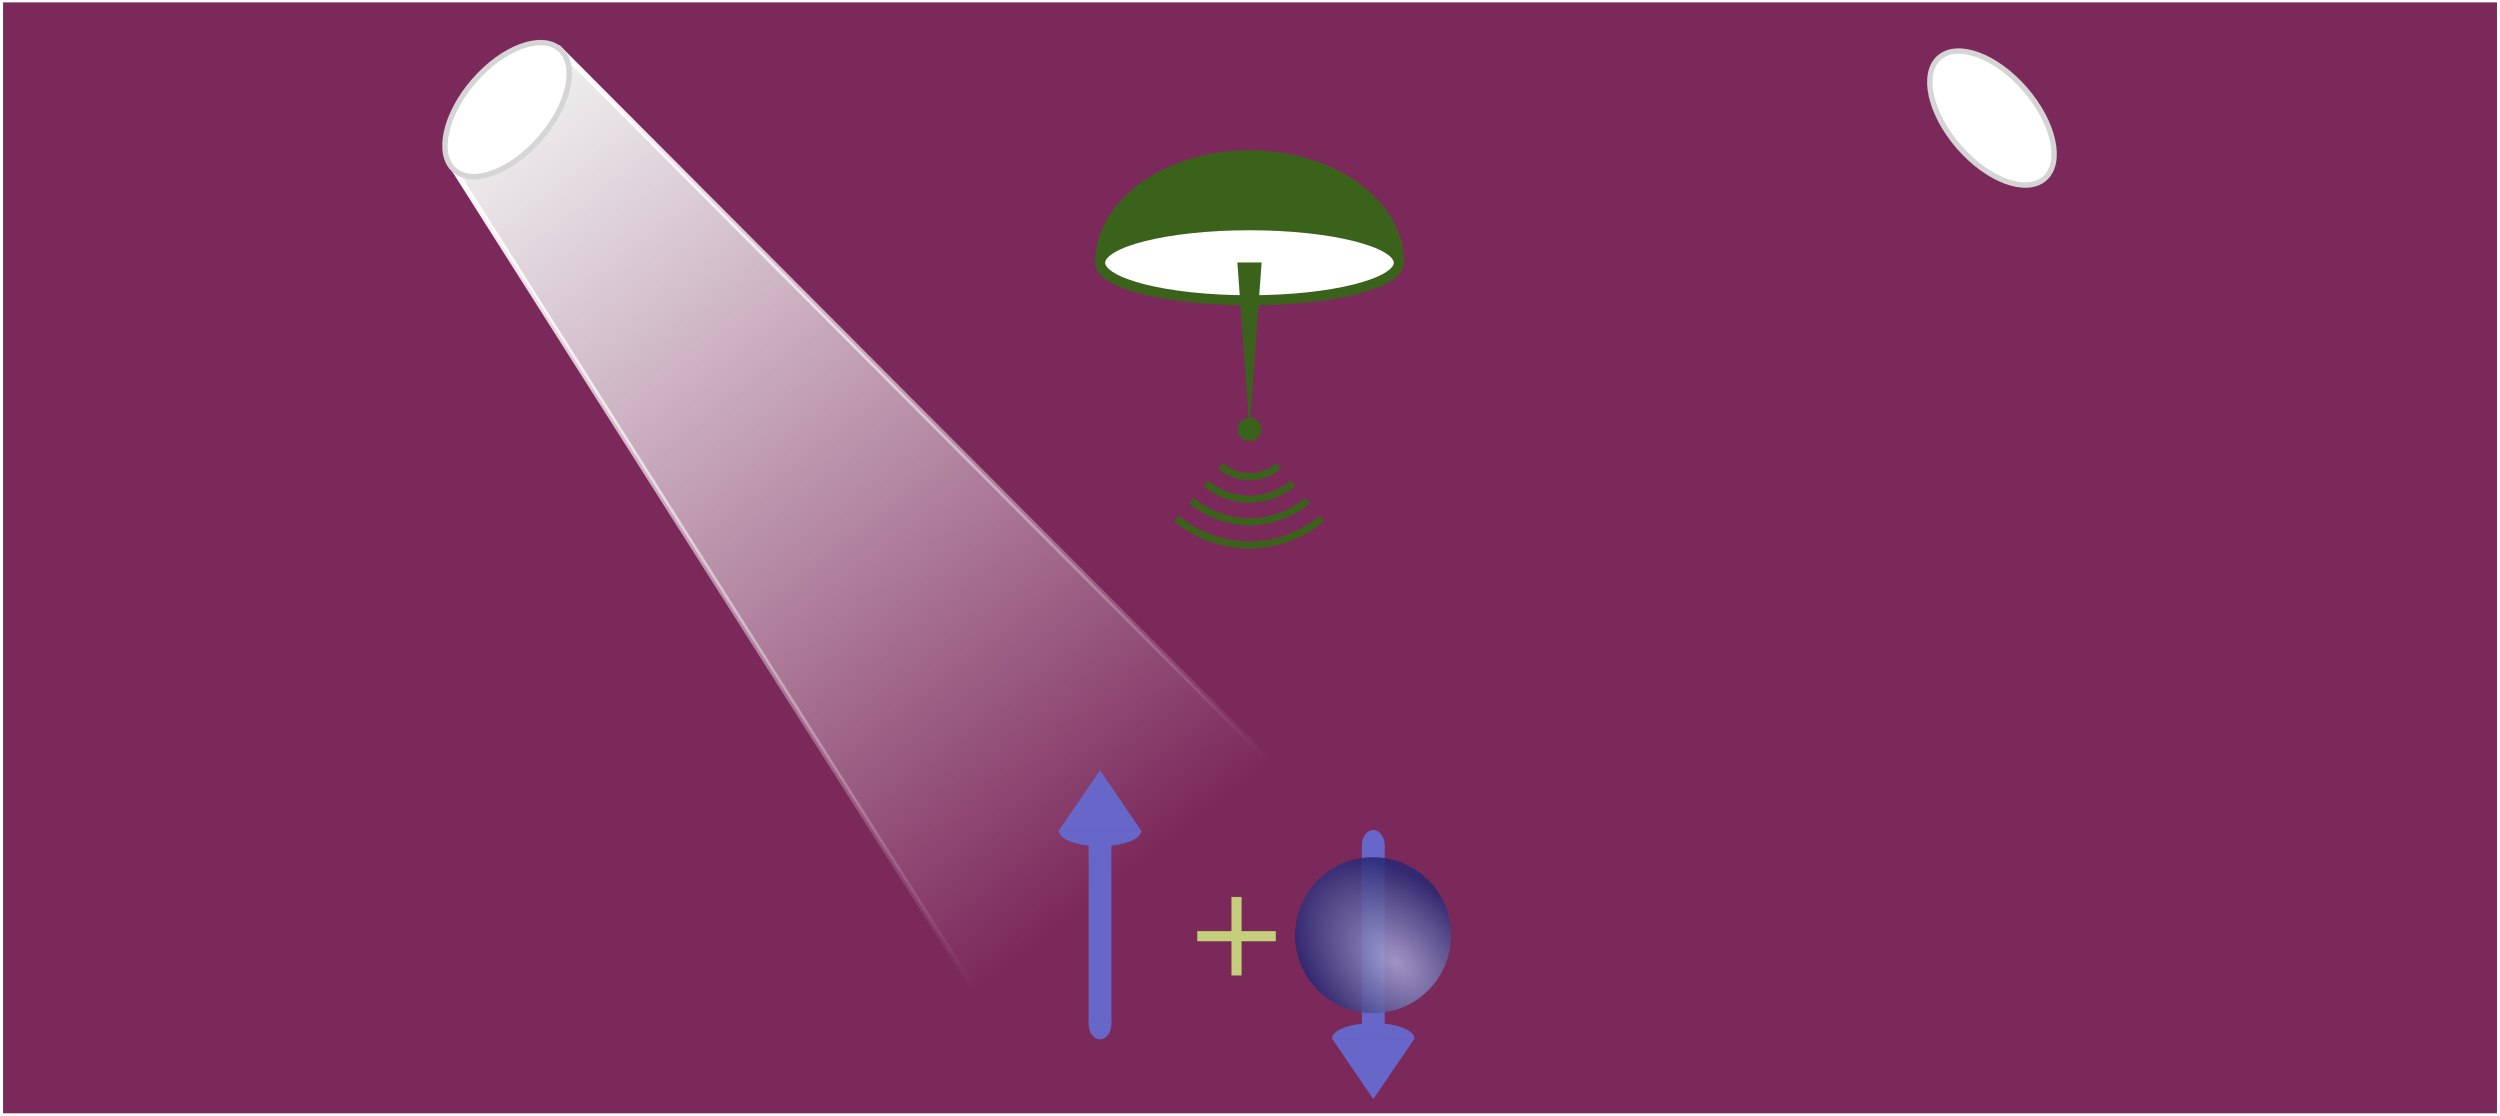 <?xml version="1.0" encoding="UTF-8" standalone="no"?>
<!-- Created with Inkscape (http://www.inkscape.org/) -->

<svg
   width="445.202mm"
   height="198.734mm"
   viewBox="0 0 445.202 198.734"
   version="1.1"
   id="svg1"
   xml:space="preserve"
   xmlns:xlink="http://www.w3.org/1999/xlink"
   xmlns="http://www.w3.org/2000/svg"
   xmlns:svg="http://www.w3.org/2000/svg"><defs
     id="defs1"><linearGradient
       id="linearGradient25"><stop
         style="stop-color:#a6a5d4;stop-opacity:1;"
         offset="0"
         id="stop25" /><stop
         style="stop-color:#2a2973;stop-opacity:1;"
         offset="1"
         id="stop26" /></linearGradient><linearGradient
       id="linearGradient15"><stop
         style="stop-color:#ffffff;stop-opacity:1;"
         offset="0"
         id="stop15" /><stop
         style="stop-color:#ffffff;stop-opacity:0;"
         offset="1"
         id="stop16" /></linearGradient><linearGradient
       id="linearGradient3"><stop
         style="stop-color:#eeeeee;stop-opacity:1;"
         offset="0"
         id="stop12" /><stop
         style="stop-color:#ffffff;stop-opacity:0;"
         offset="1"
         id="stop13" /></linearGradient><g
       id="symbolz"><radialGradient
         id="gradientz"
         r="0.71"><!-- Slightly more than sqrt(2)*50% --><stop
           offset="0"
           stop-color="rgb(1%,0%,0%)"
           id="stop1" /><!-- The red channel corresponds to 1/t --><stop
           offset="0.01"
           stop-color="rgb(1%,0%,0%)"
           id="stop2" /><!-- The offset corresponds to 1/t. --><stop
           offset="1"
           stop-color="#f00"
           id="stop3" /></radialGradient><rect
         width="150"
         height="150"
         fill="url(#gradientz)"
         id="rect3"
         x="0"
         y="0" /></g><g
       id="symbolx"><!-- It might be possible to compensate for the flat area in the middle
			     of z (that tries to prevent a division by zero, amongst other things)
			     by adjusting this gradient in the middle as well... --><linearGradient
         id="gradientx"><stop
           offset="0"
           stop-color="#000"
           id="stop4" /><stop
           offset="1"
           stop-color="#F00"
           id="stop5" /></linearGradient><rect
         width="150"
         height="150"
         fill="url(#gradientx)"
         id="rect5"
         x="0"
         y="0" /></g><g
       id="symbolstops"><linearGradient
         id="gradientstops"
         x1="0.01"
         x2="0.99"><!-- Not completely to the edge to avoid sampling "over the edge" --><stop
           offset="0"
           stop-color="#f00"
           id="stop6" /><stop
           offset="0.33"
           stop-color="#0f0"
           id="stop7" /><stop
           offset="0.67"
           stop-color="#00f"
           id="stop8" /><stop
           offset="1"
           stop-color="#000"
           stop-opacity="0"
           id="stop9" /></linearGradient><rect
         width="150"
         height="150"
         fill="url(#gradientstops)"
         id="rect9"
         x="0"
         y="0" /></g><g
       id="symbolxoffset"><linearGradient
         id="gradientxoffset"><stop
           offset="0"
           stop-color="#F00"
           id="stop10" /><stop
           offset="1"
           stop-color="#000"
           id="stop11" /></linearGradient><rect
         width="150"
         height="150"
         fill="url(#gradientxoffset)"
         id="rect11"
         x="0"
         y="0" /></g><linearGradient
       xlink:href="#linearGradient3"
       id="linearGradient13"
       x1="-334.583"
       y1="112.382"
       x2="-227.204"
       y2="250.388"
       gradientUnits="userSpaceOnUse" /><filter
       style="color-interpolation-filters:sRGB"
       id="filter15"
       x="-0.015"
       y="-0.019"
       width="1.035"
       height="1.036"><feGaussianBlur
         stdDeviation="1.014"
         id="feGaussianBlur15" /></filter><linearGradient
       xlink:href="#linearGradient15"
       id="linearGradient16"
       x1="-334.583"
       y1="112.382"
       x2="-227.204"
       y2="250.388"
       gradientUnits="userSpaceOnUse" /><radialGradient
       xlink:href="#linearGradient25"
       id="radialGradient26"
       cx="-229.338"
       cy="292.755"
       fx="-229.338"
       fy="292.755"
       r="18.502"
       gradientUnits="userSpaceOnUse"
       gradientTransform="matrix(-1.051,1.051,-0.685,-0.685,-269.724,734.378)" /><filter
       style="color-interpolation-filters:sRGB"
       id="filter6"
       x="-0.001"
       y="-0.002"
       width="1.002"
       height="1.004"><feGaussianBlur
         stdDeviation="0.364"
         id="feGaussianBlur6" /></filter></defs><g
     id="layer1"
     transform="translate(424.888,-92.86)"><rect
       style="opacity:1;fill:#7b295b;fill-opacity:1;stroke:none;stroke-width:0.965;stroke-dasharray:none;stroke-opacity:1;filter:url(#filter6)"
       id="rect1"
       width="734.081"
       height="407.063"
       x="-521.58"
       y="-1.481"
       transform="matrix(0.605,0,0,0.486,-108.785,94.005)" /><g
       id="g16"><path
         style="fill:url(#linearGradient13);fill-opacity:1;stroke:url(#linearGradient16);stroke-width:0.965;stroke-dasharray:none;stroke-opacity:1;filter:url(#filter15)"
         d="m -343.95,123.155 92.586,146.024 h 93.224 l -167.076,-167.571 -18.734,21.547 v 0"
         id="path3" /><ellipse
         style="fill:#ffffff;fill-opacity:1;stroke:#d5d5d5;stroke-width:0.965;stroke-dasharray:none;stroke-opacity:1"
         id="path1"
         cx="-178.755"
         cy="304.338"
         rx="7.809"
         ry="14.277"
         transform="rotate(41.005)" /></g><use
       x="0"
       y="0"
       xlink:href="#g16"
       id="use16"
       transform="matrix(-1,0,0,1,-404.739,1.501)" /><path
       style="fill:#3b621a;fill-opacity:1;stroke:none;stroke-width:0.653;stroke-dasharray:none;stroke-opacity:1"
       id="path18"
       d="m -174.851,-139.601 a 27.5,19.979 0 0 1 -13.813,17.328 27.5,19.979 0 0 1 -27.563,-0.079 27.5,19.979 0 0 1 -13.624,-17.407 l 27.499,0.158 z"
       transform="scale(1,-1)" /><ellipse
       style="fill:#ffffff;fill-opacity:1;stroke:#3b621a;stroke-width:1.8;stroke-dasharray:none;stroke-opacity:1"
       id="path19"
       cx="-202.378"
       cy="-139.652"
       rx="26.6"
       ry="6.687"
       transform="scale(1,-1)" /><path
       style="fill:#3b621a;fill-opacity:1;stroke:none;stroke-width:0.476;stroke-dasharray:none;stroke-opacity:1"
       d="m -204.539,139.601 h 4.321 l -2.161,29.72 z"
       id="path20" /><circle
       style="fill:#3b621a;fill-opacity:1;stroke:none;stroke-width:0.653;stroke-dasharray:none;stroke-opacity:1"
       id="path21"
       cx="-202.378"
       cy="-169.321"
       r="2.102"
       transform="scale(1,-1)" /><path
       style="fill:none;fill-opacity:1;stroke:#3b621a;stroke-width:1.264;stroke-dasharray:none;stroke-opacity:1"
       id="path23"
       d="m -207.547,-175.848 a 8.041,8.041 0 0 1 10.338,0"
       transform="scale(1,-1)" /><path
       style="fill:none;fill-opacity:1;stroke:#3b621a;stroke-width:1.264;stroke-dasharray:none;stroke-opacity:1"
       id="path23-3"
       d="m -210.131,-178.928 a 12.062,12.062 0 0 1 15.507,0"
       transform="scale(1,-1)" /><path
       style="fill:none;fill-opacity:1;stroke:#3b621a;stroke-width:1.264;stroke-dasharray:none;stroke-opacity:1"
       id="path23-3-2"
       d="m -212.716,-182.008 a 16.083,16.083 0 0 1 20.675,0"
       transform="scale(1,-1)" /><path
       style="fill:none;fill-opacity:1;stroke:#3b621a;stroke-width:1.264;stroke-dasharray:none;stroke-opacity:1"
       id="path23-3-2-3"
       d="m -215.375,-185.194 a 20.124,20.124 0 0 1 25.871,0"
       transform="scale(1,-1)" /><use
       x="0"
       y="0"
       xlink:href="#g27"
       id="use27"
       transform="matrix(1,0,0,-1,48.662,518.604)" /><g
       id="g27"
       transform="matrix(0.789,0,0,0.789,-44.134,23.394)"><ellipse
         style="fill:#6766c9;fill-opacity:1;stroke:none;stroke-width:0.876;stroke-dasharray:none;stroke-opacity:1"
         id="path26"
         cx="-234.301"
         cy="319.118"
         rx="2.573"
         ry="3.507" /><path
         style="fill:#6766c9;fill-opacity:1;stroke:none;stroke-width:0.876;stroke-dasharray:none;stroke-opacity:1"
         id="path26-4"
         d="m -224.996,275.522 a 9.31,3.507 0 0 1 -4.655,3.037 9.31,3.507 0 0 1 -9.31,0 9.31,3.507 0 0 1 -4.655,-3.037" /><rect
         style="fill:#6766c9;fill-opacity:1;stroke:none;stroke-width:0.876;stroke-dasharray:none;stroke-opacity:1"
         id="rect26"
         width="5.147"
         height="43.53"
         x="-236.876"
         y="275.588" /><path
         style="fill:#6766c9;fill-opacity:1;stroke:none;stroke-width:0.625;stroke-dasharray:none;stroke-opacity:1"
         d="m -243.641,275.588 9.34,-13.719 9.34,13.719"
         id="path27" /><circle
         style="opacity:0.868;fill:url(#radialGradient26);fill-opacity:1;stroke:none;stroke-width:1.8;stroke-dasharray:none;stroke-opacity:1"
         id="path24"
         cx="-234.342"
         cy="298.881"
         r="17.602" /></g><path
       style="opacity:1;fill:#6d7329;stroke:#c5cf7a;stroke-width:1.8;stroke-opacity:1"
       d="m -211.675,259.579 h 13.978"
       id="path4" /><use
       x="0"
       y="0"
       xlink:href="#path4"
       id="use4"
       transform="rotate(-90,-204.687,259.579)"
       style="opacity:1;stroke:none;stroke-width:1;stroke-dasharray:none;stroke-opacity:1" /></g></svg>

